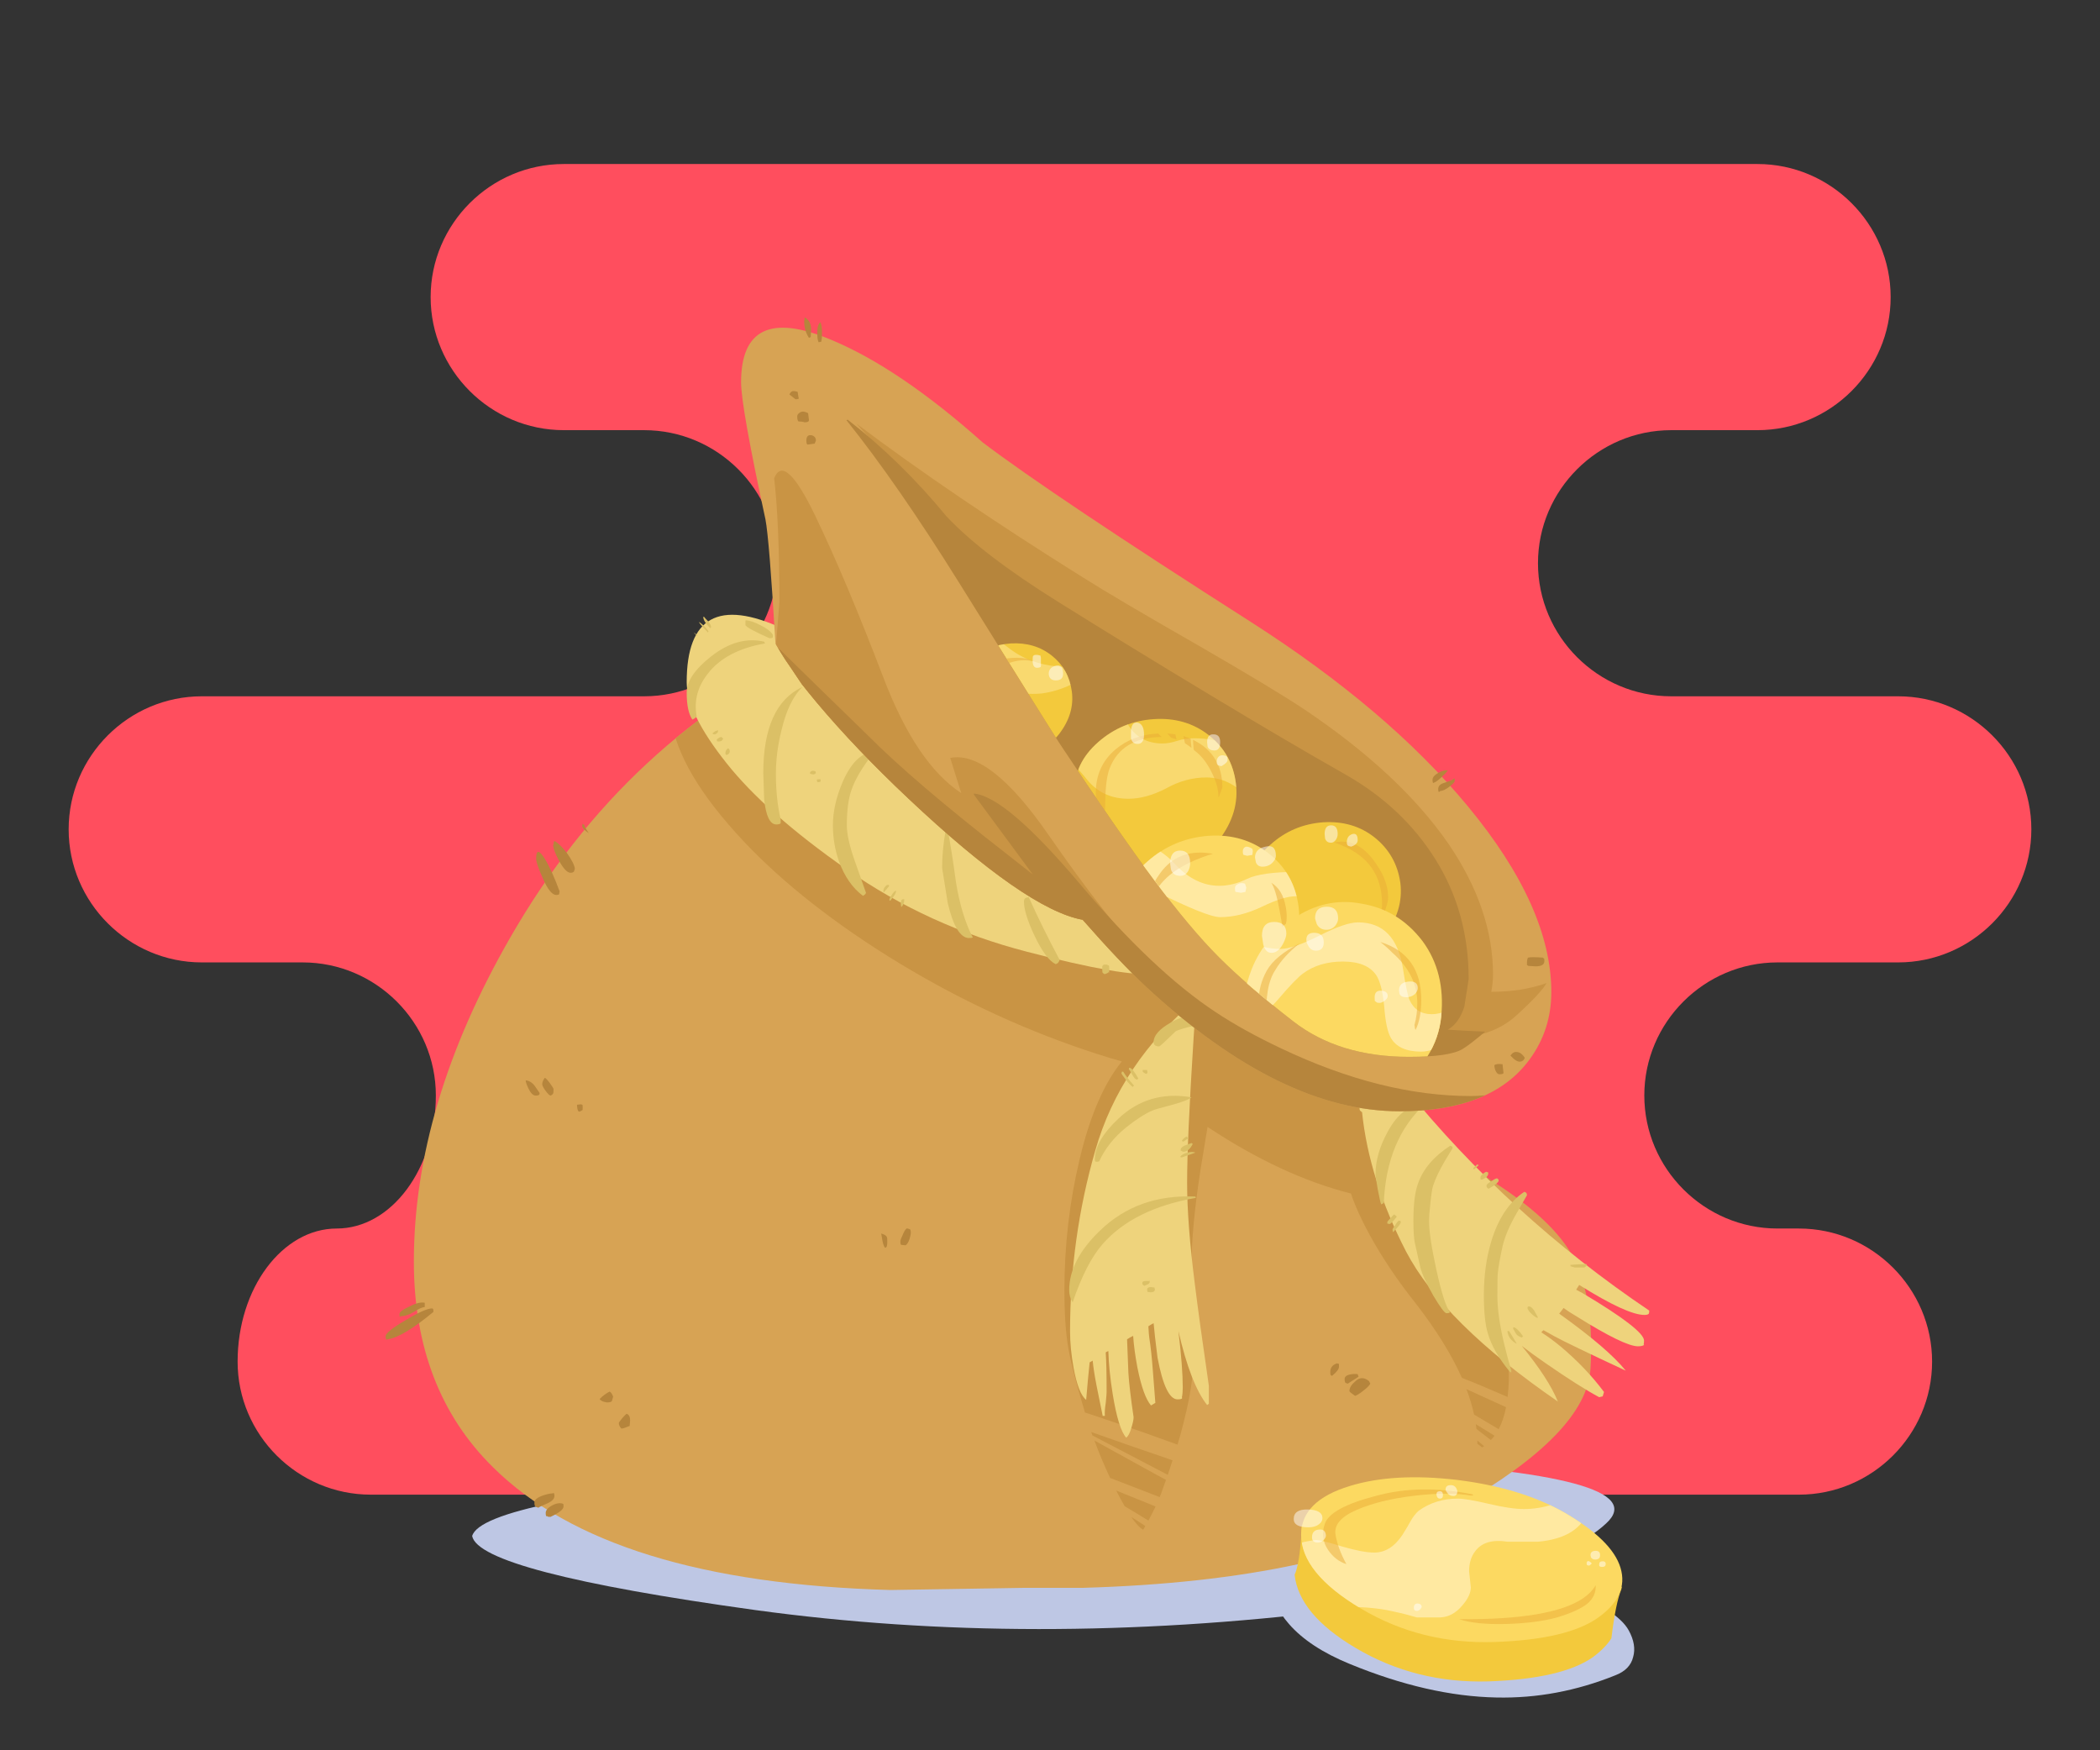 <?xml version="1.0" encoding="utf-8"?>
<!-- Generator: Adobe Illustrator 16.0.0, SVG Export Plug-In . SVG Version: 6.00 Build 0)  -->
<!DOCTYPE svg PUBLIC "-//W3C//DTD SVG 1.1//EN" "http://www.w3.org/Graphics/SVG/1.1/DTD/svg11.dtd">
<svg version="1.1" id="Calque_1" xmlns="http://www.w3.org/2000/svg" xmlns:xlink="http://www.w3.org/1999/xlink" x="0px" y="0px"
	 width="360px" height="300px" viewBox="0 0 360 300" enable-background="new 0 0 360 300" xml:space="preserve">
<rect x="0" y="0" width="360" height="300" fill="#333333" stroke="none"/>
<g>
	<path fill-rule="evenodd" clip-rule="evenodd" fill="#FF4E5E" d="M308.384,256.186c12.561,0,22.832-10.262,22.832-22.803
		c0-12.545-10.271-22.813-22.832-22.813h-3.672c-12.555,0-22.83-10.264-22.83-22.805c0-12.539,10.275-22.807,22.83-22.807h20.686
		c12.561,0,22.833-10.262,22.833-22.808c0-12.541-10.272-22.804-22.833-22.804h-38.913c-12.56,0-22.831-10.268-22.831-22.813
		c0-12.541,10.271-22.803,22.831-22.803h14.796c12.556,0,22.832-10.263,22.832-22.808s-10.276-22.809-22.832-22.809H96.653
		c-12.554,0-22.831,10.264-22.831,22.809s10.276,22.808,22.831,22.808h13.768c12.56,0,22.833,10.262,22.833,22.803
		c0,12.545-10.272,22.813-22.833,22.813H34.602c-12.56,0-22.833,10.263-22.833,22.804c0,12.546,10.272,22.808,22.833,22.808h17.282
		c12.56,0,22.833,10.268,22.833,22.807c0,12.541-7.641,22.805-16.986,22.805c-9.347,0-16.998,10.268-16.998,22.813
		c0,12.541,10.276,22.803,22.833,22.803H308.384z"/>
	<g>
		<g>
			<path fill-rule="evenodd" clip-rule="evenodd" fill="#BEC7E4" d="M254.753,271.334c-5.021,1.742-13.527,3.307-25.512,4.699
				c-35.011,4.277-68.281,4.252-99.811-0.074c-31.529-4.375-47.691-8.604-48.488-12.682c1.144-4.078,18.973-7.682,53.487-10.816
				c34.463-3.133,68.081-3.854,100.854-2.164c32.724,1.691,46.077,5.299,40.06,10.816
				C271.961,264.299,265.097,267.705,254.753,271.334z"/>
		</g>
		<g>
			<path fill-rule="evenodd" clip-rule="evenodd" fill="#BEC7E4" d="M218.573,272.229c0.746-3.082,8.081-4.848,22.006-5.295
				c13.877-0.447,25.463,2.512,34.764,8.877c1.939,1.242,3.23,2.461,3.878,3.656c0.896,1.641,1.144,3.156,0.747,4.549
				c-0.349,1.441-1.369,2.488-3.059,3.133c-6.664,2.686-13.453,3.955-20.366,3.805c-7.808-0.15-16.187-2.064-25.139-5.744
				c-4.625-1.891-8.105-4.178-10.443-6.861C218.922,276.01,218.126,273.971,218.573,272.229z"/>
		</g>
		<g>
			<g>
				<path fill-rule="evenodd" clip-rule="evenodd" fill="#D7A354" d="M87.507,160.633c13.206-22.963,31.147-39.648,53.822-50.054
					c0.212-0.104,0.424-0.204,0.634-0.299l0.521,0.074c0.15,0.101,0.224,0.349,0.224,0.746c0,0.155-0.013,0.316-0.038,0.485
					c-0.022,0.096-0.047,0.195-0.075,0.298c0.144-0.011,0.293-0.023,0.447-0.037c6.545,5.013,14.153,10.806,22.828,17.382
					c46.365,35.137,69.875,52.954,70.531,53.448c0.097,0.063,0.195,0.123,0.298,0.188c-0.037-0.018-0.074-0.029-0.111-0.039
					c1.896,1.477,3.563,3.59,4.999,6.342c2.19,4.186,7.013,8.662,14.47,13.428c7.455,4.775,12.192,9.463,14.212,14.061
					c2.017,4.6,2.812,10.58,2.386,17.941c-0.43,7.352-8.063,15.246-22.9,23.684c-14.825,8.449-36.185,13.074-64.079,13.875h-7.534
					c-0.792,0.006-1.588,0.006-2.386,0l-23.125,0.373c-32.177-0.895-54.88-7.906-68.107-21.035
					c-9.051-8.902-13.576-20.664-13.576-35.285C70.948,198.354,76.466,179.83,87.507,160.633z"/>
			</g>
			<g>
				<defs>
					<path id="SVGID_1_" d="M87.507,160.633c13.206-22.963,31.147-39.648,53.822-50.054c0.212-0.104,0.424-0.204,0.634-0.299
						l0.521,0.074c0.15,0.101,0.224,0.349,0.224,0.746c0,0.155-0.013,0.316-0.038,0.485c-0.022,0.096-0.047,0.195-0.075,0.298
						c0.144-0.011,0.293-0.023,0.447-0.037c6.545,5.013,14.153,10.806,22.828,17.382c46.365,35.137,69.875,52.954,70.531,53.448
						c0.097,0.063,0.195,0.123,0.298,0.188c-0.037-0.018-0.074-0.029-0.111-0.039c1.896,1.477,3.563,3.59,4.999,6.342
						c2.19,4.186,7.013,8.662,14.47,13.428c7.455,4.775,12.192,9.463,14.212,14.061c2.017,4.6,2.812,10.58,2.386,17.941
						c-0.43,7.352-8.063,15.246-22.9,23.684c-14.825,8.449-36.185,13.074-64.079,13.875h-7.534c-0.792,0.006-1.588,0.006-2.386,0
						l-23.125,0.373c-32.177-0.895-54.88-7.906-68.107-21.035c-9.051-8.902-13.576-20.664-13.576-35.285
						C70.948,198.354,76.466,179.83,87.507,160.633z"/>
				</defs>
				<clipPath id="SVGID_2_">
					<use xlink:href="#SVGID_1_"  overflow="visible"/>
				</clipPath>
				<g clip-path="url(#SVGID_2_)">
					<path fill-rule="evenodd" clip-rule="evenodd" fill="#C99444" d="M264.228,189.127c0,2.736-1.145,5.771-3.432,9.104
						c-3.287,4.75-7.974,7.387-14.063,7.906c2.979,6.289,5.305,10.854,6.977,13.688c1.68,2.84,3.01,5.91,3.99,9.213
						c0.949,3.193,1.197,6.662,0.746,10.408c-2.951-1.297-5.562-2.393-7.832-3.283c-1.777-3.99-4.426-8.254-7.945-12.795
						c-3.084-3.877-5.694-7.756-7.833-11.637c-1.449-2.643-2.531-5.031-3.244-7.16c-7.914-1.994-16.108-5.799-24.581-11.414
						c-0.238,1.531-0.635,3.941-1.193,7.238c-1.044,6.713-1.566,12.281-1.566,16.707c-0.05,0.973-0.074,1.918-0.074,2.836
						c0,1.193,0.049,2.063,0.148,2.611v8.391c-0.041,0.088-0.091,0.174-0.148,0.262l0.148,0.783v0.633
						c0.032,0.119,0.057,0.254,0.074,0.412v0.037l-0.111,0.074c0.074,1.143,0.111,2.088,0.111,2.836c0,0.039,0,0.076,0,0.111
						c-0.287,2.41-0.785,4.984-1.492,7.721c-0.282,1.164-0.629,2.432-1.043,3.805c-2.012-0.729-3.951-1.426-5.819-2.09
						c-3.825-1.338-7.181-2.482-10.07-3.432c-0.021-0.096-0.045-0.195-0.074-0.297c-1.442-4.826-2.363-8.406-2.761-10.742
						c-0.447-2.537-0.67-5.844-0.67-9.922c0-7.66,0.87-15.143,2.611-22.453c1.76-7.412,4.173-12.994,7.235-16.748
						c-2.785-0.789-5.62-1.697-8.504-2.723c-11.637-4.127-22.826-9.646-33.568-16.561c-10.542-6.813-18.998-13.924-25.363-21.334
						c-6.714-7.758-10.07-14.694-10.07-20.813c0-1.889,0.15-3.555,0.447-4.997c0.373-1.824,0.957-2.795,1.754-2.91
						c0.109-0.353,0.321-0.7,0.634-1.045c0.647-0.746,1.566-1.069,2.76-0.969h9.026c8.951,2.137,20.862,6.24,35.731,12.308
						c15.218,6.218,29.938,13.056,44.162,20.514c29.108,15.205,46.315,27.451,51.62,36.74c-0.131-0.813-0.305-1.57-0.521-2.277
						l0.148-0.148c0.895,0.996,1.742,2.76,2.537,5.297C263.854,185.447,264.228,187.488,264.228,189.127z M198.097,258.207
						c-0.358,0.766-0.769,1.574-1.231,2.424c-1.379-0.857-2.734-1.676-4.064-2.463c-0.454-0.781-0.938-1.676-1.456-2.686
						C193.299,256.277,195.549,257.184,198.097,258.207z M193.92,259.996c0.813,0.523,1.622,1.045,2.424,1.566
						c-0.125,0.209-0.249,0.422-0.373,0.635C195.395,261.885,194.711,261.152,193.92,259.996z M201.007,250.297
						c-0.249,0.809-0.523,1.641-0.82,2.5c-0.626-0.328-1.262-0.664-1.903-1.008c-3.999-2.08-7.667-3.994-11.003-5.744
						c-0.07-0.193-0.144-0.393-0.224-0.596C190.47,246.664,195.119,248.279,201.007,250.297z M199.029,256.043
						c-0.067,0.176-0.141,0.361-0.225,0.559c-3.068-1.189-5.903-2.283-8.502-3.283c-1.028-2.203-1.922-4.342-2.688-6.414
						c3.048,1.691,6.405,3.545,10.071,5.557c0.745,0.41,1.478,0.809,2.202,1.193C199.612,254.438,199.327,255.234,199.029,256.043z
						 M254.044,248.059c-0.262-0.203-0.522-0.402-0.783-0.594c0.002-0.184,0.002-0.369,0-0.561c0.383,0.324,0.77,0.648,1.156,0.969
						c-0.104,0.061-0.203,0.123-0.299,0.186H254.044z M255.574,246.83c-0.831-0.646-1.651-1.279-2.462-1.902
						c-0.033-0.275-0.07-0.549-0.112-0.82c1.052,0.648,2.122,1.309,3.208,1.977C256.005,246.352,255.793,246.6,255.574,246.83z
						 M256.916,244.965c-1.366-0.816-2.771-1.648-4.215-2.5c-0.309-1.41-0.744-2.865-1.306-4.363
						c2.137,0.982,4.398,2.014,6.789,3.096C257.903,242.637,257.479,243.893,256.916,244.965z"/>
				</g>
			</g>
			<g>
				<path fill-rule="evenodd" clip-rule="evenodd" fill="#EED37C" d="M198.135,163.691v0.074l0.746,0.148
					c0.274,0.242,0.547,0.479,0.821,0.709c0.563,0.518,1.147,1.053,1.752,1.604c-0.819,0.166-2.1,0.377-3.842,0.635
					c-3.06,0.445-10.246-0.799-21.559-3.73c-11.316-2.932-21.611-7.633-30.882-14.098c-9.257-6.472-16.146-12.563-20.664-18.277
					c-4.523-5.696-6.785-10.31-6.789-13.837c0-11.186,5.496-14.244,16.486-9.176c0.749,0.756,1.556,1.553,2.424,2.388
					c-0.074,0-0.162,0-0.261,0c-0.134-0.023-0.271-0.047-0.411-0.076c1.085,0.837,2.155,1.656,3.208,2.462
					c1.953,1.842,4.128,3.856,6.527,6.043c10.046,9.102,18.45,16.411,25.214,21.932c3.893,3.168,12.422,10.305,25.585,21.409
					C197.062,162.51,197.609,163.105,198.135,163.691z"/>
				<g>
					<path fill-rule="evenodd" clip-rule="evenodd" fill="#DBC066" d="M166.654,160.484c0.249,0.197,0.074,0.297-0.522,0.297
						c-1.492,0-2.709-1.988-3.655-5.967c-0.646-3.979-0.97-5.992-0.97-6.043c0-2.039,0.2-4.178,0.597-6.415h0.373
						c0.398,1.94,0.87,4.922,1.418,8.952C164.491,154.939,165.412,157.996,166.654,160.484z M176.352,153.77
						c1.542,3.432,3.308,7.012,5.296,10.742c-0.099,0.398-0.322,0.646-0.67,0.746c-1.144-0.547-2.364-2.189-3.656-4.924
						c-1.193-2.537-1.79-4.477-1.79-5.816c0-0.35,0.148-0.574,0.447-0.672C176.078,153.846,176.203,153.82,176.352,153.77z
						 M189.779,165.332c0.099,0.1,0.2,0.15,0.299,0.15c0.049,0.049,0.074,0.246,0.074,0.596c0,0.648-0.025,0.822-0.074,0.521
						c-0.099,0.148-0.348,0.275-0.746,0.373c-0.149-0.098-0.25-0.174-0.299-0.225c-0.05-0.049-0.075-0.273-0.075-0.67v-0.521
						c0.1,0,0.174-0.074,0.225-0.225H189.779z M133.982,125.125c-0.647,2.536-0.97,5.048-0.97,7.533c0,2.836,0.274,5.446,0.82,7.833
						c0,0.198,0,0.397,0,0.598c-0.099,0.148-0.348,0.223-0.746,0.223c-1.094,0-1.791-1.44-2.088-4.325
						c-0.101-2.936-0.15-4.428-0.15-4.477c0-7.758,2.238-12.681,6.713-14.771C135.97,119.282,134.777,121.744,133.982,125.125z
						 M132.49,109.236c0,0.1-0.199,0.149-0.597,0.149c-2.586-1.146-3.955-1.892-4.103-2.238v-0.821c0.647,0,1.492,0.273,2.537,0.821
						c1.044,0.498,1.766,1.044,2.163,1.641C132.49,108.936,132.49,109.087,132.49,109.236z M121.375,115.427
						c-1.791,2.238-2.438,4.699-1.94,7.386c-0.15,0.198-0.397,0.373-0.746,0.521c-0.647-0.944-0.971-2.485-0.971-4.624
						c0-1.94,1.393-4.004,4.178-6.193c3.033-2.386,6.066-3.231,9.102-2.535l0.148,0.298
						C126.67,111.075,123.413,112.792,121.375,115.427z M145.171,141.462c0,1.491,0.447,3.504,1.342,6.042
						c0.498,1.391,1.144,3.232,1.939,5.52c-0.049,0.199-0.223,0.373-0.521,0.521c-1.791-1.342-3.157-3.307-4.103-5.893
						c-0.697-1.988-1.045-4.051-1.045-6.19c0-2.389,0.573-4.898,1.716-7.535c1.442-3.282,3.258-4.998,5.445-5.146
						c-2.039,2.584-3.357,4.773-3.953,6.563C145.444,136.836,145.171,138.875,145.171,141.462z"/>
				</g>
			</g>
			<g>
				<path fill-rule="evenodd" clip-rule="evenodd" fill="#EED37C" d="M204.624,177.791c-0.746,11.736-1.119,20.041-1.119,24.914
					c0,4.676,0.447,10.518,1.343,17.531c0.497,4.027,1.292,9.797,2.386,17.305v3.059l-0.298,0.225
					c-1.89-2.387-3.53-6.613-4.923-12.682c0.497,4.127,0.746,7.361,0.746,9.697c0,0.648-0.049,1.193-0.148,1.641
					c0.148,0.25-0.101,0.373-0.746,0.373c-1.393,0-2.536-2.387-3.433-7.16c-0.349-2.736-0.571-4.699-0.67-5.895
					c-0.298,0.15-0.597,0.324-0.896,0.523c0.05,0.996,0.099,1.641,0.15,1.939c0.248,1.59,0.447,3.406,0.596,5.447
					c0.099,1.191,0.249,3.105,0.447,5.742l-0.746,0.447c-0.895-1.045-1.665-3.184-2.312-6.414c-0.398-2.09-0.647-3.93-0.746-5.521
					c-0.397,0.199-0.746,0.398-1.044,0.598l0.225,5.742c0.099,1.693,0.397,4.229,0.894,7.611c0,0.396-0.124,0.992-0.373,1.789
					c-0.248,0.896-0.546,1.469-0.895,1.715c-0.895-0.992-1.666-3.48-2.313-7.459c-0.447-2.785-0.696-5.246-0.746-7.385
					c-0.15,0.051-0.299,0.123-0.447,0.225c0,0.049,0,0.1,0,0.148c0.099,1.344,0.148,3.557,0.148,6.639
					c0,0.248-0.049,0.871-0.148,1.865c-0.151,0.943-0.2,1.689-0.151,2.238h-0.373c-0.05-0.248-0.398-1.965-1.045-5.148
					c-0.348-1.789-0.571-3.232-0.67-4.326c-0.2,0.1-0.373,0.199-0.523,0.299c-0.198,1.891-0.398,4.027-0.596,6.416
					c-0.896-0.695-1.617-2.537-2.164-5.52c-0.397-2.238-0.597-4.303-0.597-6.193c0-10.691,1.442-21.035,4.327-31.031
					c2.834-9.945,8.628-18.6,17.38-25.961C204.948,172.967,204.773,175.154,204.624,177.791z"/>
				<g>
					<path fill-rule="evenodd" clip-rule="evenodd" fill="#DBC066" d="M201.566,176.746c-1.791,1.74-2.736,2.609-2.836,2.609
						c-0.647,0-0.969-0.248-0.969-0.746c0-1.094,0.944-2.186,2.834-3.281c2.04-1.244,3.855-1.367,5.446-0.373
						c-0.15,0.398-0.647,0.697-1.492,0.896C203.207,176.15,202.213,176.447,201.566,176.746z M197.612,190.322
						c-1.292,0.547-2.809,1.516-4.55,2.908c-2.089,1.691-3.631,3.631-4.625,5.82l-0.298,0.074c-0.15,0-0.25,0-0.299,0
						c-0.099-0.051-0.148-0.199-0.148-0.447c0-2.09,1.342-4.402,4.027-6.939c3.482-3.281,7.659-4.498,12.533-3.654
						c-0.299,0.299-1.292,0.697-2.984,1.195C199.178,189.824,197.96,190.174,197.612,190.322z M183.29,221.131
						c0-3.432,1.766-6.838,5.296-10.219c4.327-4.178,9.771-6.119,16.337-5.82l0.074,0.225c-7.111,1.242-12.432,3.879-15.964,7.906
						c-1.89,2.141-3.604,5.471-5.147,9.996C183.488,222.621,183.29,221.928,183.29,221.131z"/>
				</g>
			</g>
			<g>
				<path fill-rule="evenodd" clip-rule="evenodd" fill="#EED37C" d="M233.27,188.383c-0.049-0.994-0.074-1.988-0.074-2.984
					c0-0.943,0.297-1.615,0.895-2.014c0.447,0.846,0.92,1.914,1.418,3.209c0.646-0.15,1.442-0.199,2.386-0.15
					c0.945,0.051,1.767,0.225,2.463,0.523c0.1-0.25,0.248-0.449,0.447-0.598c11.984,14.77,25.96,27.525,41.923,38.268
					c0,0.248-0.024,0.424-0.074,0.521c-0.099,0.148-0.349,0.225-0.746,0.225c-1.989,0-5.719-1.715-11.189-5.146
					c-0.148,0.248-0.323,0.521-0.521,0.82c0.349,0.197,0.722,0.396,1.118,0.598c7.013,4.176,10.519,6.887,10.519,8.129
					c0,0.35-0.024,0.547-0.074,0.598l0.074,0.148c-0.2,0.15-0.546,0.225-1.044,0.225c-1.542,0-5.023-1.691-10.444-5.074
					c-0.845-0.496-1.616-0.992-2.313-1.49c-0.249,0.35-0.497,0.672-0.746,0.969c5.57,3.979,9.374,7.236,11.414,9.773
					c-6.614-3.084-10.692-5.049-12.233-5.895c-0.647-0.348-1.27-0.697-1.865-1.043c-0.15,0.1-0.274,0.223-0.373,0.373
					c1.094,0.695,2.213,1.516,3.356,2.461c2.886,2.438,5.346,5.021,7.386,7.758l-0.225,0.746l-0.598,0.148
					c-2.237-1.193-5.296-3.131-9.174-5.816c-1.592-1.096-2.959-2.09-4.104-2.984c3.084,3.779,5.148,6.963,6.191,9.547
					c-13.08-9.002-21.758-17.58-26.033-25.734c-4.229-8.207-6.739-16.164-7.536-23.873c-0.049-0.049-0.099-0.072-0.148-0.072
					c0-0.051-0.049-0.1-0.148-0.15c-0.101-0.051-0.15-0.273-0.15-0.672C233.045,189.178,233.119,188.732,233.27,188.383z"/>
				<g>
					<path fill-rule="evenodd" clip-rule="evenodd" fill="#DBC066" d="M244.31,189.203c-4.425,4.027-6.789,9.699-7.088,17.008
						l-0.447,0.225c-0.099-0.199-0.298-1.068-0.595-2.611c-0.25-1.443-0.373-2.313-0.373-2.611c0-2.287,0.694-4.699,2.087-7.236
						C239.585,190.844,241.724,189.254,244.31,189.203z M248.935,196.514c0.05,0,0.075,0.102,0.075,0.299
						c-0.349,0.598-0.771,1.293-1.269,2.09c-0.945,1.59-1.642,3.057-2.089,4.398c-0.148,0.5-0.299,1.492-0.447,2.984
						c-0.149,1.293-0.224,2.314-0.224,3.061c0,1.689,0.422,4.475,1.268,8.354c0.895,4.027,1.666,6.416,2.313,7.162
						c0,0.148-0.199,0.225-0.598,0.225c-0.299,0-1.044-0.996-2.237-2.986c-1.192-2.088-1.938-3.703-2.237-4.848
						c-0.497-2.238-0.82-3.68-0.969-4.326c-0.15-0.846-0.225-2.066-0.225-3.656c0-2.885,0.273-5.047,0.82-6.49
						c0.896-2.484,2.736-4.623,5.52-6.414C248.686,196.414,248.785,196.463,248.935,196.514z M261.616,204.42
						c0.1,0.1,0.148,0.25,0.148,0.449l-1.715,2.984c-1.244,2.139-2.064,4.053-2.462,5.742c-0.447,2.041-0.722,3.582-0.82,4.625
						c-0.05,0.449-0.074,1.74-0.074,3.879c0,2.289,0.397,5.072,1.192,8.355c0.398,1.641,0.797,3.133,1.193,4.477v0.299
						c-0.099-0.051-0.173-0.076-0.225-0.076c-1.938-2.338-3.206-4.549-3.803-6.639c-0.447-1.492-0.672-3.654-0.672-6.488
						c0-3.383,0.424-6.467,1.269-9.252c1.193-3.93,3.083-6.764,5.669-8.504C261.417,204.322,261.518,204.371,261.616,204.42z"/>
				</g>
			</g>
			<g>
				<path fill-rule="evenodd" clip-rule="evenodd" fill="#D7A354" d="M127.043,65.522c0-9.149,5.123-11.587,15.367-7.311
					c7.808,3.232,16.485,9.102,26.034,17.605c8.006,6.067,23.35,16.335,46.025,30.808c15.616,9.996,28,20.515,37.15,31.555
					c9.549,11.538,14.322,22.155,14.322,31.852c0,4.328-1.243,8.182-3.73,11.563c-4.326,5.918-11.76,8.877-22.303,8.877
					c-13.577,0-28.025-7.086-43.342-21.26c-3.084-2.891-6.738-6.744-10.965-11.563c-6.457-1.168-16.429-8.104-29.913-20.812
					c-6.018-5.67-11.239-11.139-15.665-16.412c-0.958-1.149-1.815-2.207-2.575-3.17c-1.677-2.509-2.609-3.889-2.797-4.14
					c-0.459-0.704-1.03-1.638-1.715-2.797c-0.705-11.913-1.276-19.014-1.716-21.298C128.437,76.141,127.043,68.307,127.043,65.522z"
					/>
				<g>
					<defs>
						<path id="SVGID_3_" d="M127.043,65.522c0-9.149,5.123-11.587,15.367-7.311c7.808,3.232,16.485,9.102,26.034,17.605
							c8.006,6.067,23.35,16.335,46.025,30.808c15.616,9.996,28,20.515,37.15,31.555c9.549,11.538,14.322,22.155,14.322,31.852
							c0,4.328-1.243,8.182-3.73,11.563c-4.326,5.918-11.76,8.877-22.303,8.877c-13.577,0-28.025-7.086-43.342-21.26
							c-3.084-2.891-6.738-6.744-10.965-11.563c-6.457-1.168-16.429-8.104-29.913-20.812c-6.018-5.67-11.239-11.139-15.665-16.412
							c-0.958-1.149-1.815-2.207-2.575-3.17c-1.677-2.509-2.609-3.889-2.797-4.14c-0.459-0.704-1.03-1.638-1.715-2.797
							c-0.705-11.913-1.276-19.014-1.716-21.298C128.437,76.141,127.043,68.307,127.043,65.522z"/>
					</defs>
					<clipPath id="SVGID_4_">
						<use xlink:href="#SVGID_3_"  overflow="visible"/>
					</clipPath>
					<g clip-path="url(#SVGID_4_)">
						<path fill-rule="evenodd" clip-rule="evenodd" fill="#C99444" d="M139.763,88.422c3.503,7.276,7.393,16.514,11.674,27.714
							c3.754,9.839,8.206,16.441,13.353,19.806c-0.764-2.443-1.399-4.457-1.901-6.043h0.074c4.5-0.862,10.095,3.54,16.784,13.205
							c6.692,9.662,12.672,17.281,17.94,22.863c5.267,5.584,7.442,7.986,6.527,7.199c-0.916-0.795-1.376-0.248-1.38,1.641
							c0,0.641-0.074,0.891-0.223,0.746c0.246,0.248,0.046,0.373-0.597,0.373c-5.521,0-12.583-6.094-21.186-18.277
							c-0.526-0.74-1.049-1.486-1.566-2.236c-0.046,0-0.096,0-0.148,0c-2.213,0-6.862-2.326-13.951-6.977
							c0.05,0.521,0.075,1.004,0.075,1.455c0,0.396-0.05,0.572-0.149,0.523c-0.2-0.051-0.323-0.051-0.373,0
							c-1.11-1.275-2.242-2.781-3.395-4.514c-4.76-3.235-7.78-5.536-9.062-6.901c-0.031-0.032-0.056-0.068-0.076-0.111
							c-0.688-0.529-1.409-1.139-2.162-1.828c-3.532-3.581-5.745-5.818-6.64-6.713c-1.691-1.643-3.233-3.581-4.626-5.819
							c-0.295-0.49-0.556-0.962-0.782-1.418c-0.128,0.734-0.265,1.419-0.411,2.052c-2.261-3.618-3.953-6.341-5.072-8.168
							c0.746-8.989,1.119-13.59,1.119-13.801c0-8.98-0.299-16.056-0.896-21.222C133.912,79.002,136.262,81.152,139.763,88.422z"/>
					</g>
					<g clip-path="url(#SVGID_4_)">
						<path fill-rule="evenodd" clip-rule="evenodd" fill="#B6853C" d="M281.533,184.951c-1.989,1.791-6.116,3.754-12.382,5.893
							c-6.764,2.238-12.458,3.357-17.084,3.357c-11.387,0-23.349-3.182-35.881-9.549c-10.145-5.172-17.231-10.268-21.26-15.293
							c-3.35-3.607-6.458-6.977-9.325-10.105c-11.117-2.416-20.565-7.701-28.347-15.854c-7.795-8.16-12.979-13.73-15.553-16.709
							c-2.564-2.98-6.207-7.231-10.929-12.756c-7.052-8.241-10.856-13.813-11.414-16.709c6.928,6.879,16.7,16.452,29.316,28.719
							c5.272,5.321,13.279,12.16,24.02,20.514c1.589,1.242,3.045,2.387,4.365,3.432c-3.99-5.406-7.359-9.967-10.108-13.688v-0.187
							c3.678,0.337,9.732,5.495,18.164,15.478c8.424,9.98,16.194,17.314,23.312,22.006c3.127,2.078,6.882,4.156,11.264,6.229
							c11.438,5.422,22.256,8.133,32.449,8.133c2.984,0,7.262-0.672,12.832-2.014c5.619-1.393,10.193-2.09,13.726-2.09
							c0.597,0,1.068,0.125,1.417,0.373C281.012,184.629,281.483,184.902,281.533,184.951z"/>
					</g>
				</g>
			</g>
			<g>
				<g>
					<path fill-rule="evenodd" clip-rule="evenodd" fill="#C99444" d="M248.337,144.67c5.074,7.459,7.61,14.918,7.61,22.379
						c0,0.896-0.101,1.879-0.299,2.947c3.458,0.008,6.616-0.488,9.474-1.492c-0.641,1.141-2.367,2.992-5.184,5.557
						c-2.811,2.555-6.641,3.873-11.488,3.955c-4.855,0.086-8.834-3.012-11.936-9.289c-3.104-6.287-7.122-11.695-12.048-16.225
						c-3.631-3.383-9.051-8.057-16.261-14.024c-7.41-6.167-12.881-10.843-16.411-14.024c-6.316-5.819-14.647-15.243-24.99-28.272
						c-6.039-7.638-12.702-15.495-19.993-23.573c10.999,8.267,23.93,17.045,38.791,26.334c3.681,2.337,10.344,6.265,19.993,11.785
						c8.604,4.974,14.621,8.604,18.052,10.892C234.587,128.978,242.817,136.664,248.337,144.67z"/>
				</g>
				<path fill-rule="evenodd" clip-rule="evenodd" fill="#B6853C" d="M162.253,88.499c4.083,4.353,10.423,9.214,19.022,14.583
					c8.593,5.369,17.297,10.704,26.109,16.002c8.804,5.312,16.524,9.849,23.163,13.613c6.638,3.753,11.835,8.651,15.591,14.696
					c3.756,6.043,5.633,12.844,5.631,20.402c0,0.1-0.247,1.689-0.746,4.773c-0.623,1.906-1.568,3.211-2.834,3.916
					c2.014,0.141,4.152,0.254,6.416,0.336c-1.691,1.441-2.984,2.438-3.879,2.984c-1.492,0.895-4.552,1.342-9.176,1.342
					c-8.003,0.004-14.616-2.023-19.842-6.078c-5.235-4.063-9.486-7.73-12.756-11.004c-3.271-3.273-6.976-7.689-11.115-13.242
					c-4.132-5.545-9.528-13.342-16.188-23.385c-0.596-0.895-6.366-10.119-17.306-27.675c-7.013-11.241-13.427-20.489-19.247-27.751
					l0.225-0.074C151.414,76.67,157.059,82.19,162.253,88.499z"/>
			</g>
			<g>
				<g>
					<path fill-rule="evenodd" clip-rule="evenodd" fill="#F3C93C" d="M223.125,262.605v-1.043c2.187,0.697,4.624,0.646,7.31-0.15
						c5.023-1.541,11.141-1.889,18.351-1.045c7.311,0.896,13.427,2.736,18.352,5.521c5.171,2.934,8.802,4.973,10.891,6.117
						l-0.074,0.373c-0.647,1.543-1.22,4.352-1.716,8.428c-0.697,1.096-1.741,2.164-3.133,3.209c-3.531,2.488-9.5,3.879-17.903,4.178
						c-8.355,0.248-15.964-1.668-22.828-5.744c-6.464-3.828-9.944-8.006-10.443-12.533
						C222.478,268.773,222.876,266.336,223.125,262.605z"/>
				</g>
				<g>
					<path fill-rule="evenodd" clip-rule="evenodd" fill="#FCD961" d="M256.171,281.441c-8.356,0.271-15.965-1.631-22.827-5.705
						c-6.861-4.078-10.291-8.305-10.295-12.682c0-3.881,2.785-6.664,8.355-8.355c5.022-1.541,11.141-1.891,18.351-1.045
						c7.26,0.896,13.354,2.736,18.276,5.52c5.56,3.188,8.817,6.371,9.772,9.551c0.959,3.188-0.32,6.035-3.842,8.541
						C270.445,279.77,264.515,281.162,256.171,281.441z"/>
				</g>
				<g>
					<defs>
						<path id="SVGID_5_" d="M256.171,281.441c-8.356,0.271-15.965-1.631-22.827-5.705c-6.861-4.078-10.291-8.305-10.295-12.682
							c0-3.881,2.785-6.664,8.355-8.355c5.022-1.541,11.141-1.891,18.351-1.045c7.26,0.896,13.354,2.736,18.276,5.52
							c5.56,3.188,8.817,6.371,9.772,9.551c0.959,3.188-0.32,6.035-3.842,8.541C270.445,279.77,264.515,281.162,256.171,281.441z"/>
					</defs>
					<clipPath id="SVGID_6_">
						<use xlink:href="#SVGID_5_"  overflow="visible"/>
					</clipPath>
					<g clip-path="url(#SVGID_6_)">
						<path fill-rule="evenodd" clip-rule="evenodd" fill="#FFE9A1" d="M221.708,264.844c1.243-0.447,2.537-0.746,3.878-0.895
							c0.547,0,2.039,0.373,4.476,1.119c2.388,0.695,4.228,1.045,5.521,1.045c1.89,0,3.505-1.02,4.849-3.059
							c0.598-0.945,1.07-1.742,1.418-2.389c0.397-0.693,0.845-1.268,1.342-1.715c1.94-1.393,4.178-2.088,6.714-2.088
							c0.995,0,2.761,0.297,5.297,0.895c2.535,0.598,4.551,0.895,6.042,0.895c3.382,0,6.689-1.094,9.921-3.281
							c0.2-0.148,0.397-0.273,0.597-0.373c0.35,0.396,0.521,0.697,0.521,0.895c0,0.1,0,0.225,0,0.373
							c0.15-0.1,0.299-0.197,0.449-0.297c-0.1,1.641-0.348,2.857-0.746,3.654c-1.244,2.686-4.004,4.227-8.281,4.625h-5.297
							c-2.586-0.398-4.426,0.148-5.52,1.641c-0.695,0.896-1.043,2.037-1.043,3.43l0.297,2.762c0,0.945-0.496,1.99-1.492,3.133
							c-1.094,1.293-2.361,1.967-3.804,2.016h-3.952c-1.344-0.398-2.611-0.723-3.807-0.971c-2.287-0.547-4.823-0.82-7.608-0.82
							c-3.133,0-5.594,1.068-7.385,3.207l-1.193-2.611c-2.238-4.076-3.854-7.186-4.849-9.324
							C219.196,265.912,220.414,265.293,221.708,264.844z"/>
					</g>
				</g>
				<g opacity="0.5">
					<path fill-rule="evenodd" clip-rule="evenodd" fill="#E9AB35" d="M252.142,256.342c-2.59-0.443-5.835-0.432-9.734,0.035
						c-3.9,0.461-7.181,1.27-9.847,2.424c-2.672,1.156-3.877,2.561-3.618,4.215c0.24,1.529,0.862,3.221,1.865,5.074
						c-1.256-0.398-2.301-1.207-3.133-2.424c-0.929-1.373-1.116-2.865-0.56-4.477c0.621-1.842,3.52-3.432,8.691-4.773
						c5.022-1.395,10.542-1.492,16.56-0.299l0.148,0.074C252.615,256.291,252.49,256.342,252.142,256.342z"/>
				</g>
				<g>
					<path fill-rule="evenodd" clip-rule="evenodd" fill="#FFFFFF" fill-opacity="0.502" d="M273.552,265.814
						c0.497,0,0.746,0.248,0.746,0.746s-0.273,0.746-0.82,0.746c-0.348,0-0.598-0.127-0.746-0.373l-0.076-0.373
						C272.655,266.063,272.954,265.814,273.552,265.814z M275.267,268.053c0,0.348-0.198,0.521-0.596,0.521
						c-0.299,0-0.473-0.074-0.523-0.223v-0.225c0-0.35,0.199-0.521,0.598-0.521C275.093,267.605,275.267,267.754,275.267,268.053z
						 M272.134,267.605c0.2-0.102,0.447,0.023,0.746,0.373c-0.248,0.248-0.397,0.373-0.447,0.373l-0.373-0.076l-0.074-0.297
						C271.985,267.828,272.035,267.705,272.134,267.605z M247.368,256.266c0,0.398-0.174,0.598-0.522,0.598
						c-0.247,0-0.423-0.125-0.521-0.373l-0.075-0.373c0-0.35,0.199-0.521,0.597-0.521
						C247.194,255.596,247.368,255.818,247.368,256.266z M249.158,256.416c-0.448,0-0.796-0.174-1.044-0.523
						c-0.199-0.248-0.299-0.447-0.299-0.596c0-0.496,0.299-0.746,0.895-0.746c0.598,0,0.971,0.348,1.119,1.045
						C249.829,256.141,249.606,256.416,249.158,256.416z M226.109,261.264c-0.449,0.35-1.045,0.521-1.791,0.521
						c-1.692,0-2.537-0.473-2.537-1.418c0-1.141,0.82-1.689,2.462-1.639c1.641,0.049,2.461,0.547,2.461,1.49
						C226.705,260.617,226.506,260.965,226.109,261.264z M226.332,262.158c0.597,0,0.92,0.35,0.97,1.045
						c0,0.248-0.149,0.521-0.447,0.82c-0.299,0.25-0.622,0.373-0.97,0.373c-0.647,0-0.971-0.299-0.971-0.895
						C224.914,262.605,225.387,262.158,226.332,262.158z M242.37,275.586c0-0.496,0.225-0.746,0.672-0.746
						c0.447,0.051,0.672,0.25,0.672,0.598c0,0.049-0.074,0.174-0.225,0.373c-0.199,0.199-0.398,0.299-0.596,0.299
						C242.545,276.109,242.37,275.936,242.37,275.586z"/>
				</g>
				<g opacity="0.5">
					<path fill-rule="evenodd" clip-rule="evenodd" fill="#E9AB35" d="M258.259,278.348c-3.481,0.1-6.191-0.176-8.131-0.822
						c10.494,0.1,17.58-1.092,21.261-3.58c0.945-0.646,1.665-1.393,2.163-2.238c0.05,1.293-0.447,2.363-1.492,3.207
						c-1.094,0.846-2.811,1.617-5.146,2.314C264.575,277.875,261.69,278.248,258.259,278.348z"/>
				</g>
			</g>
			<g>
				<defs>
					<path id="SVGID_7_" d="M162.253,88.499c4.083,4.353,10.423,9.214,19.022,14.583c8.593,5.369,17.297,10.704,26.109,16.002
						c8.804,5.312,16.524,9.849,23.163,13.613c6.638,3.753,11.835,8.651,15.591,14.696c3.756,6.043,5.633,12.844,5.631,20.402
						c0,0.1-0.247,1.689-0.746,4.773c-0.623,1.906-1.568,3.211-2.834,3.916c2.014,0.141,4.152,0.254,6.416,0.336
						c-1.691,1.441-2.984,2.438-3.879,2.984c-1.492,0.895-4.552,1.342-9.176,1.342c-8.003,0.004-14.616-2.023-19.842-6.078
						c-5.235-4.063-9.486-7.73-12.756-11.004c-3.271-3.273-6.976-7.689-11.115-13.242c-4.132-5.545-9.528-13.342-16.188-23.385
						c-0.596-0.895-6.366-10.119-17.306-27.675c-7.013-11.241-13.427-20.489-19.247-27.751l0.225-0.074
						C151.414,76.67,157.059,82.19,162.253,88.499z"/>
				</defs>
				<clipPath id="SVGID_8_">
					<use xlink:href="#SVGID_7_"  overflow="visible"/>
				</clipPath>
				<g clip-path="url(#SVGID_8_)">
					<g>
						<path fill-rule="evenodd" clip-rule="evenodd" fill="#F3C93C" d="M237.298,160.484c-2.237,2.885-5.595,4.525-10.07,4.924
							c-4.426,0.396-7.708-0.92-9.848-3.955c-2.238-2.984-3.357-5.969-3.357-8.951c-0.049-2.984,1.218-5.57,3.804-7.76
							c2.537-2.287,5.546-3.554,9.027-3.803c3.432-0.199,6.366,0.672,8.802,2.61c2.487,1.99,3.954,4.578,4.401,7.76
							C240.456,154.49,239.536,157.551,237.298,160.484z"/>
						<g opacity="0.5">
							<path fill-rule="evenodd" clip-rule="evenodd" fill="#E9AB35" d="M236.104,158.32c0.548-1.193,0.821-2.311,0.821-3.357
								c0-4.873-2.362-8.256-7.086-10.145c-0.382-0.16-0.755-0.297-1.12-0.41c2.492-0.553,4.68,0.381,6.564,2.797
								c1.79,2.287,2.685,4.477,2.685,6.564c0,0.748-0.271,1.74-0.82,2.984c-0.375,0.809-0.748,1.381-1.118,1.715
								C236.061,158.414,236.084,158.363,236.104,158.32z"/>
						</g>
					</g>
					<g>
						<path fill-rule="evenodd" clip-rule="evenodd" fill="#F3C93C" d="M208.951,143.998c-2.399,3.107-5.956,4.848-10.668,5.221
							c-4.723,0.381-8.242-1.012-10.556-4.176c-2.302-3.166-3.47-6.323-3.505-9.474c-0.044-3.16,1.3-5.946,4.028-8.356
							c2.726-2.4,5.91-3.717,9.548-3.953c3.648-0.241,6.794,0.679,9.437,2.761c2.643,2.081,4.185,4.816,4.625,8.205
							C212.313,137.622,211.342,140.879,208.951,143.998z"/>
						<g>
							<defs>
								<path id="SVGID_9_" d="M208.951,143.998c-2.399,3.107-5.956,4.848-10.668,5.221c-4.723,0.381-8.242-1.012-10.556-4.176
									c-2.302-3.166-3.47-6.323-3.505-9.474c-0.044-3.16,1.3-5.946,4.028-8.356c2.726-2.4,5.91-3.717,9.548-3.953
									c3.648-0.241,6.794,0.679,9.437,2.761c2.643,2.081,4.185,4.816,4.625,8.205
									C212.313,137.622,211.342,140.879,208.951,143.998z"/>
							</defs>
							<clipPath id="SVGID_10_">
								<use xlink:href="#SVGID_9_"  overflow="visible"/>
							</clipPath>
							<g opacity="0.5" clip-path="url(#SVGID_10_)">
								<path fill-rule="evenodd" clip-rule="evenodd" fill="#FFE9A1" d="M204.699,126.542c4.376,0,7.857,1.416,10.443,4.251
									c0.214,0.236,0.412,0.475,0.597,0.709c-0.306,1.792-0.504,3.197-0.597,4.215c-0.064,0.552-0.176,1.212-0.335,1.977
									c-0.252-0.312-0.513-0.623-0.784-0.932c-2.188-2.337-4.599-3.506-7.235-3.506c-2.337,0-4.625,0.621-6.863,1.865
									c-2.288,1.192-4.451,1.789-6.489,1.789c-2.935,0-5.296-1.093-7.087-3.282c-1.741-2.188-2.984-3.281-3.73-3.281
									c-0.158,0-0.319,0.013-0.485,0.036c0.76-0.999,1.543-2.029,2.35-3.095c3.431-4.129,6.117-6.963,8.058-8.505
									c0.035-0.027,0.071-0.053,0.11-0.073c-0.01,0.113-0.023,0.238-0.036,0.373c-0.05,0.496-0.125,1.192-0.225,2.087
									c0,1.045,0.398,2.164,1.193,3.357c1.293,1.938,3.208,2.909,5.745,2.909c0.696,0,1.517-0.148,2.46-0.446
									C202.685,126.691,203.654,126.542,204.699,126.542z"/>
							</g>
						</g>
						<g opacity="0.5">
							<path fill-rule="evenodd" clip-rule="evenodd" fill="#E9AB35" d="M204.624,128.482c-0.042-0.576-0.079-1.135-0.112-1.679
								c0.59,0.284,1.149,0.62,1.678,1.007c1.541,1.162,2.547,2.643,3.022,4.438c0.22,0.833,0.332,1.689,0.335,2.574v0.187
								c-0.048,0.146-0.147,0.406-0.298,0.782c-0.149,0.499-0.273,0.772-0.373,0.822c0-0.647-0.1-1.332-0.298-2.052
								c-0.204-0.732-0.514-1.504-0.932-2.313c-0.104-0.214-0.217-0.423-0.337-0.634c-0.69-1.226-1.523-2.208-2.499-2.946
								C204.745,128.609,204.682,128.545,204.624,128.482z M203.132,127.4c-0.084-0.416-0.172-0.825-0.261-1.23
								c0.426,0.125,0.835,0.276,1.231,0.448c0.047,0.509,0.096,1.032,0.149,1.565C203.883,127.892,203.51,127.629,203.132,127.4z
								 M198.544,125.721c0.197,0.197,0.397,0.396,0.598,0.597c-4.57,0.053-7.543,1.842-8.915,5.37
								c-0.463,1.208-0.712,3.061-0.746,5.56c-0.037,0.759-0.05,1.581-0.037,2.46c-0.423,0.065-0.821,0.128-1.194,0.187
								c-0.071-0.306-0.132-0.655-0.187-1.043c-0.15-1.841-0.224-2.785-0.224-2.835c0-3.133,1.119-5.645,3.357-7.534
								C193.193,126.779,195.642,125.858,198.544,125.721z M200.782,126.466c-0.229-0.253-0.453-0.501-0.671-0.745
								c0.469,0.032,0.929,0.081,1.381,0.15c0.067,0.278,0.128,0.565,0.187,0.858C201.38,126.622,201.081,126.534,200.782,126.466z"
								/>
						</g>
					</g>
					<g>
						<path fill-rule="evenodd" clip-rule="evenodd" fill="#FCD961" d="M222.602,155.336c0.498,3.68-0.571,7.236-3.207,10.668
							c-2.586,3.383-6.491,5.297-11.713,5.744c-5.172,0.447-9.001-1.068-11.488-4.551c-2.586-3.482-3.878-6.963-3.878-10.443
							c-0.049-3.482,1.417-6.516,4.401-9.102c2.984-2.635,6.489-4.104,10.518-4.4c3.979-0.248,7.41,0.771,10.295,3.059
							C220.414,148.598,222.105,151.607,222.602,155.336z"/>
						<g>
							<defs>
								<path id="SVGID_11_" d="M222.602,155.336c0.498,3.68-0.571,7.236-3.207,10.668c-2.586,3.383-6.491,5.297-11.713,5.744
									c-5.172,0.447-9.001-1.068-11.488-4.551c-2.586-3.482-3.878-6.963-3.878-10.443c-0.049-3.482,1.417-6.516,4.401-9.102
									c2.984-2.635,6.489-4.104,10.518-4.4c3.979-0.248,7.41,0.771,10.295,3.059C220.414,148.598,222.105,151.607,222.602,155.336
									z"/>
							</defs>
							<clipPath id="SVGID_12_">
								<use xlink:href="#SVGID_11_"  overflow="visible"/>
							</clipPath>
							<g clip-path="url(#SVGID_12_)">
								<path fill-rule="evenodd" clip-rule="evenodd" fill="#FFE9A1" d="M225.064,150.449c0.191,1.498,0.342,2.74,0.447,3.73
									c-1.059-0.373-2.201-0.559-3.431-0.559c-1.344,0-3.258,0.596-5.745,1.791c-2.486,1.191-4.874,1.789-7.161,1.789
									c-1.492,0-5.271-1.516-11.338-4.551c-3.078-1.555-5.814-2.115-8.206-1.678c0.922-1.902,2.178-4.152,3.767-6.752
									c3.092,0.143,5.74,1.412,7.945,3.805c2.337,2.537,4.898,3.805,7.684,3.805c1.542,0,3.133-0.396,4.775-1.193
									c1.641-0.795,4.55-1.193,8.727-1.193C223.033,149.443,223.879,149.779,225.064,150.449z"/>
							</g>
						</g>
						<g opacity="0.5">
							<path fill-rule="evenodd" clip-rule="evenodd" fill="#E9AB35" d="M220.402,155.373c0.351,1.891,0.19,3.221-0.485,3.992
								c-0.105-0.777-0.303-1.947-0.598-3.508c-0.416-2.268-0.874-3.785-1.38-4.549C219.22,152.066,220.041,153.422,220.402,155.373
								z M207.943,146.348c-0.537,0.133-1.121,0.318-1.752,0.559c-3.68,1.344-6.266,3.135-7.758,5.371
								c-0.944,1.443-1.542,3.232-1.789,5.371c-0.041,0.254-0.079,0.529-0.112,0.82c-0.074-0.568-0.112-1.113-0.112-1.641
								c0-2.535,0.82-4.924,2.462-7.16C201.014,146.727,204.036,145.621,207.943,146.348z"/>
						</g>
					</g>
					<g>
						<path fill-rule="evenodd" clip-rule="evenodd" fill="#FCD961" d="M243.862,161.305c2.635,3.58,3.705,7.883,3.207,12.904
							c-0.498,4.975-3.158,9.15-7.982,12.533c-4.772,3.432-9.423,4.027-13.948,1.791c-4.625-2.189-7.982-5.074-10.071-8.654
							c-2.139-3.58-2.512-7.559-1.119-11.936c1.292-4.426,3.854-7.908,7.685-10.443c3.73-2.537,7.658-3.406,11.785-2.609
							C237.646,155.586,241.128,157.723,243.862,161.305z"/>
						<g>
							<defs>
								<path id="SVGID_13_" d="M243.862,161.305c2.635,3.58,3.705,7.883,3.207,12.904c-0.498,4.975-3.158,9.15-7.982,12.533
									c-4.772,3.432-9.423,4.027-13.948,1.791c-4.625-2.189-7.982-5.074-10.071-8.654c-2.139-3.58-2.512-7.559-1.119-11.936
									c1.292-4.426,3.854-7.908,7.685-10.443c3.73-2.537,7.658-3.406,11.785-2.609
									C237.646,155.586,241.128,157.723,243.862,161.305z"/>
							</defs>
							<clipPath id="SVGID_14_">
								<use xlink:href="#SVGID_13_"  overflow="visible"/>
							</clipPath>
							<g clip-path="url(#SVGID_14_)">
								<path fill-rule="evenodd" clip-rule="evenodd" fill="#FFE9A1" d="M226.109,160.408c2.982-1.541,5.221-2.313,6.713-2.313
									c4.276,0,6.838,2.637,7.683,7.908c0.447,2.885,0.82,4.676,1.119,5.371c0.746,1.641,2.016,2.461,3.805,2.461
									c1.79,0,3.581-0.869,5.371-2.611v4.553c-0.121,0.139-0.244,0.289-0.373,0.447c-0.84,1.016-1.697,1.848-2.574,2.498
									c-1.521,1.02-2.926,1.529-4.213,1.529c-2.586,0-4.328-0.795-5.223-2.389c-0.548-0.943-0.921-2.709-1.119-5.295
									c-0.249-2.586-0.696-4.377-1.343-5.371c-1.045-1.59-2.959-2.387-5.743-2.387c-2.687,0-4.95,0.672-6.79,2.014
									c-0.845,0.598-2.262,2.064-4.251,4.4c-2.946,3.432-6.675,5.471-11.189,6.117c0.296-1.367,0.519-2.486,0.671-3.355
									c0.714-4.461,2.193-8.764,4.438-12.906c0.249,0.008,0.535,0.045,0.858,0.111c1.61,0.971,3.475,1.455,5.595,1.455
									C220.937,162.646,223.125,161.9,226.109,160.408z M213.949,172.121v0.148c-0.148,0.051-0.348,0.199-0.597,0.447
									C213.999,172.32,214.198,172.121,213.949,172.121z"/>
							</g>
						</g>
						<g opacity="0.5">
							<path fill-rule="evenodd" clip-rule="evenodd" fill="#E9AB35" d="M236.626,161.453c4.675,1.441,7.014,4.75,7.014,9.922
								c0,2.188-0.324,3.904-0.971,5.148c-0.1-0.135-0.162-0.422-0.188-0.859c0.324-1.189,0.486-2.422,0.486-3.693
								c0-3.295-1.432-6.189-4.29-8.689C238.065,162.658,237.382,162.049,236.626,161.453z M216.858,176.969
								c-0.746-1.441-1.119-3.133-1.119-5.072c0-1.988,0.472-3.828,1.417-5.52c0.944-1.691,2.834-3.258,5.669-4.699
								c-1.84,1.441-3.233,2.959-4.177,4.549c-0.449,0.648-0.822,1.518-1.119,2.611c-0.298,1.193-0.449,2.686-0.449,4.477
								c0,1.244,0.101,2.262,0.299,3.059c0.15,0.695,0.498,1.615,1.044,2.76c0.099,0.248,0.2,0.521,0.299,0.82
								C218.175,179.408,217.555,178.41,216.858,176.969z"/>
						</g>
					</g>
					<g>
						<path fill-rule="evenodd" clip-rule="evenodd" fill="#F3C93C" d="M165.76,126.618c-1.791-2.389-2.685-4.775-2.685-7.161
							c-0.051-2.389,0.944-4.453,2.983-6.193c2.039-1.79,4.452-2.785,7.235-2.983c2.735-0.148,5.073,0.548,7.013,2.089
							c1.939,1.542,3.083,3.58,3.431,6.117c0.348,2.536-0.373,4.974-2.164,7.311c-1.791,2.287-4.451,3.604-7.981,3.953
							C170.061,130.047,167.45,129.003,165.76,126.618z"/>
						<g>
							<defs>
								<path id="SVGID_15_" d="M165.76,126.618c-1.791-2.389-2.685-4.775-2.685-7.161c-0.051-2.389,0.944-4.453,2.983-6.193
									c2.039-1.79,4.452-2.785,7.235-2.983c2.735-0.148,5.073,0.548,7.013,2.089c1.939,1.542,3.083,3.58,3.431,6.117
									c0.348,2.536-0.373,4.974-2.164,7.311c-1.791,2.287-4.451,3.604-7.981,3.953C170.061,130.047,167.45,129.003,165.76,126.618
									z"/>
							</defs>
							<clipPath id="SVGID_16_">
								<use xlink:href="#SVGID_15_"  overflow="visible"/>
							</clipPath>
							<g opacity="0.5" clip-path="url(#SVGID_16_)">
								<path fill-rule="evenodd" clip-rule="evenodd" fill="#FFE9A1" d="M164.566,108.266c1.441-0.257,2.746-0.281,3.916-0.075
									c1.06,0.427,2.587,1.422,4.587,2.983c2.736,2.089,6.118,3.134,10.146,3.134c1.243,0,2.86-0.41,4.848-1.23
									c0.101,0.372,0.2,0.758,0.297,1.156c-3.129,2.629-6.387,4.17-9.772,4.625c-0.524,0.05-1.047,0.074-1.566,0.074
									c-0.622,0-1.22-0.037-1.791-0.112c-1.087-0.271-2.454-0.88-4.103-1.827c-2.387-1.393-4.625-2.089-6.714-2.089
									c-0.765,0-1.498,0.063-2.2,0.187c-0.179,0.017-0.341,0.043-0.485,0.075c0.444-2.325,0.779-4.277,1.006-5.857l0.038-0.036
									c0.447-0.404,0.895-0.69,1.342-0.858C164.262,108.346,164.41,108.296,164.566,108.266z"/>
							</g>
						</g>
						<g opacity="0.5">
							<path fill-rule="evenodd" clip-rule="evenodd" fill="#E9AB35" d="M167.474,115.8c1.493-2.039,3.781-3.059,6.864-3.059
								c1.228,0,2.134,0.198,2.723,0.597c-1.231-0.311-2.586-0.21-4.066,0.298c-3.765,1.271-5.879,4.104-6.341,8.505
								c-0.067-0.18-0.141-0.377-0.223-0.598c-0.299-0.694-0.449-1.119-0.449-1.268C165.982,118.684,166.481,117.192,167.474,115.8z
								"/>
						</g>
					</g>
					<g>
						<path fill-rule="evenodd" clip-rule="evenodd" fill="#FFFFFF" fill-opacity="0.502" d="M229.018,143.924
							c-0.248,0.348-0.522,0.521-0.821,0.521c-0.546,0-0.895-0.248-1.044-0.746l-0.074-0.746c0-0.995,0.372-1.491,1.118-1.491
							s1.12,0.496,1.12,1.491C229.316,143.301,229.217,143.625,229.018,143.924z M230.882,144.369c0-0.744,0.323-1.217,0.97-1.416
							c0.598-0.15,0.895,0.199,0.895,1.044c0,0.498-0.373,0.871-1.118,1.117c-0.247-0.049-0.423-0.098-0.521-0.148
							C230.957,144.869,230.882,144.67,230.882,144.369z M228.942,158.619c-0.397,0.496-0.919,0.746-1.566,0.746
							c-0.745,0-1.292-0.322-1.64-0.971l-0.299-0.969c0-1.344,0.672-2.014,2.013-2.014c1.294,0,1.94,0.67,1.94,2.014
							C229.391,157.824,229.241,158.221,228.942,158.619z M223.945,161.08c0-0.846,0.496-1.242,1.492-1.193
							c0.993,0.051,1.491,0.598,1.491,1.641c0,0.945-0.447,1.418-1.343,1.418c-0.596,0-1.045-0.299-1.342-0.895
							C224.045,161.703,223.945,161.379,223.945,161.08z M239.909,170.33c-0.051-0.348-0.076-0.549-0.076-0.598
							c0-0.895,0.549-1.393,1.643-1.492c1.045-0.098,1.566,0.275,1.566,1.119c0,0.4-0.2,0.773-0.598,1.119
							c-0.398,0.299-0.846,0.449-1.342,0.449C240.456,170.928,240.058,170.729,239.909,170.33z M236.029,171.822
							c-0.05-0.051-0.148-0.125-0.299-0.225c-0.05,0.049-0.074-0.174-0.074-0.67c0-0.795,0.373-1.168,1.118-1.119
							c0.746,0.049,1.119,0.346,1.119,0.895c0,0.299-0.173,0.57-0.521,0.82c-0.348,0.248-0.621,0.373-0.82,0.373
							C236.254,171.896,236.078,171.871,236.029,171.822z M193.882,126.542v-0.971c0-1.244,0.373-1.814,1.119-1.716
							c0.746,0.149,1.119,0.845,1.119,2.089c0,1.046-0.373,1.567-1.119,1.567C194.405,127.512,194.032,127.189,193.882,126.542z
							 M208.055,125.872c0.746,0,1.119,0.446,1.119,1.341c0,0.946-0.324,1.418-0.969,1.418c-0.647,0-1.045-0.223-1.195-0.672
							c-0.05-0.446-0.074-0.696-0.074-0.746C206.937,126.269,207.309,125.82,208.055,125.872z M177.098,112.444
							c0.2-0.25,0.622-0.274,1.269-0.075l0.074,0.373v1.343c0.049,0.249-0.175,0.373-0.672,0.373c-0.497,0-0.746-0.423-0.746-1.268
							C177.023,112.792,177.048,112.542,177.098,112.444z M182.246,115.502c0,0.746-0.423,1.118-1.268,1.118
							c-0.499,0-0.847-0.175-1.045-0.521c-0.099-0.199-0.15-0.398-0.15-0.597c0-0.746,0.424-1.218,1.269-1.418
							C181.848,113.935,182.246,114.408,182.246,115.502z M209.398,131.315c-0.298-0.049-0.498-0.099-0.597-0.148
							c-0.149-0.099-0.223-0.298-0.223-0.597c0-0.298,0.074-0.546,0.223-0.746c0.299-0.396,0.771-0.473,1.418-0.223l0.148,0.148
							c0.051,0.051,0.076,0.225,0.076,0.522S210.095,130.919,209.398,131.315z M214.695,146.533l-0.895,0.15l-0.597-0.15
							c-0.099-0.049-0.149-0.248-0.149-0.596c0-0.35,0.124-0.598,0.373-0.746c0.297-0.148,0.721-0.049,1.268,0.297l0.074,0.373
							L214.695,146.533z M218.723,146.684c0,0.396-0.2,0.795-0.597,1.193c-0.447,0.447-1.02,0.672-1.715,0.672
							c-0.548,0-0.921-0.248-1.119-0.746c-0.101-0.498-0.15-0.771-0.15-0.822c0-0.994,0.597-1.615,1.791-1.865
							C218.126,144.818,218.723,145.34,218.723,146.684z M200.746,149.07c-0.101-0.646-0.15-0.994-0.15-1.045
							c0-1.492,0.573-2.236,1.716-2.236c1.144,0,1.715,0.721,1.715,2.162c0,0.447-0.099,0.871-0.297,1.268
							c-0.299,0.598-0.771,0.896-1.418,0.896C201.517,150.115,200.994,149.766,200.746,149.07z M212.756,153.023l-0.896-0.148
							c-0.099,0.051-0.149-0.174-0.149-0.672c0-0.299,0.173-0.521,0.521-0.672c0.349-0.197,0.746-0.223,1.195-0.074l0.223,0.672
							l-0.149,0.746L212.756,153.023z M217.977,163.318c-0.696,0-1.168-0.473-1.417-1.418c-0.148-0.943-0.224-1.441-0.224-1.492
							c0-1.59,0.696-2.387,2.089-2.387c1.393,0,2.09,0.672,2.09,2.014c0,0.449-0.2,1.045-0.597,1.791
							C219.37,162.82,218.723,163.318,217.977,163.318z"/>
					</g>
				</g>
			</g>
			<g>
				<path fill-rule="evenodd" clip-rule="evenodd" fill="#B6853C" d="M138.009,54.407c0.696,0.448,1.044,1.119,1.044,2.016
					l-0.074,1.341l-0.299,0.15c-0.546-0.845-0.82-1.791-0.82-2.835l0.074-0.597L138.009,54.407z M140.918,57.017
					c0,0.746-0.049,1.27-0.148,1.567l-0.447,0.075c-0.15-0.299-0.225-0.871-0.225-1.716s0.173-1.418,0.521-1.717
					C140.819,55.526,140.918,56.123,140.918,57.017z M135.324,67.611c0.15-0.298,0.298-0.472,0.447-0.522
					c0.15-0.099,0.474-0.074,0.97,0.074l0.148,0.97c0.15,0.198-0.025,0.3-0.521,0.3C135.872,68.034,135.523,67.759,135.324,67.611z
					 M138.68,72.011c0,0.249-0.248,0.373-0.746,0.373c-0.298-0.1-0.646-0.149-1.044-0.149c-0.148-0.099-0.223-0.396-0.223-0.895
					c0-0.248,0.173-0.472,0.521-0.671c0.348-0.2,0.795-0.15,1.343,0.148L138.68,72.011z M138.532,76.19
					c-0.2,0.05-0.299-0.175-0.299-0.672c0-0.746,0.324-1.044,0.97-0.896c0.447,0.149,0.671,0.449,0.671,0.896l-0.224,0.521
					L138.532,76.19z M99.891,141.163c0,0.05,0,0.1,0,0.149h0.224c0.099,0.349,0.373,0.847,0.82,1.491
					c-0.746-0.496-1.119-0.895-1.119-1.192C99.816,141.312,99.841,141.163,99.891,141.163z M97.205,146.234
					c0.845,1.195,1.292,2.09,1.343,2.688c-0.051,0.197-0.101,0.346-0.15,0.447c-0.099,0.148-0.298,0.223-0.596,0.223
					c-0.548,0-1.195-0.67-1.94-2.014c-0.596-1.094-0.944-1.963-1.043-2.611l0.149-0.746l0.074-0.072
					C95.589,144.396,96.311,145.092,97.205,146.234z M93.028,150.488c-0.746-1.691-1.119-2.785-1.119-3.283
					c0-1.59,0.497-1.59,1.492,0c0.795,1.293,1.641,3.158,2.537,5.594c-0.051,0.15-0.076,0.301-0.076,0.449
					c-0.05,0.1-0.223,0.148-0.522,0.148C94.644,153.396,93.873,152.426,93.028,150.488z M99.816,190.246
					c-0.099,0.15-0.298,0.25-0.597,0.301c-0.199-0.201-0.298-0.598-0.298-1.195l0.671-0.072l0.224,0.072
					c0.05,0,0.075,0.148,0.075,0.449C99.891,190.297,99.866,190.447,99.816,190.246z M94.295,185.697
					c0.398,0.547,0.597,0.869,0.597,0.971c0,0.496-0.024,0.746-0.074,0.746c-0.051,0.148-0.2,0.271-0.449,0.373
					c-0.198-0.053-0.497-0.35-0.895-0.896c-0.348-0.496-0.521-0.846-0.521-1.043c0-0.35,0.148-0.723,0.447-1.119
					C93.599,184.826,93.898,185.15,94.295,185.697z M91.835,187.787c-0.449,0-0.872-0.426-1.269-1.27
					c-0.299-0.646-0.447-1.094-0.447-1.342c0.597,0.049,1.119,0.373,1.566,0.969c0.2,0.299,0.472,0.695,0.82,1.193
					c0,0.15-0.025,0.248-0.074,0.299C92.332,187.734,92.132,187.787,91.835,187.787z M70.126,223.967
					c1.144-0.6,2.04-0.822,2.687-0.672v0.744c-0.397,0-1.02,0.275-1.865,0.822c-0.797,0.496-1.568,0.746-2.314,0.746
					c-0.099,0.248-0.149,0.123-0.149-0.373C68.485,224.885,69.031,224.463,70.126,223.967z M66.099,229.037
					c0-0.496,1.144-1.416,3.431-2.76c2.238-1.344,3.755-2.014,4.55-2.014l0.148,0.076c0.051,0.049,0.076,0.221,0.076,0.521
					c-3.482,2.885-6.093,4.449-7.833,4.699C66.223,229.709,66.099,229.535,66.099,229.037z M93.997,257.609
					c-0.845,0.348-1.416,0.619-1.714,0.818c-0.299-0.098-0.472-0.172-0.523-0.221c-0.099-0.1-0.148-0.324-0.148-0.674
					c0-0.445,0.472-0.846,1.417-1.191c0.746-0.25,1.317-0.373,1.715-0.373l0.15-0.076c0.099,0.049,0.149,0.225,0.149,0.523
					C95.042,256.863,94.693,257.26,93.997,257.609z M96.533,257.758c0.049,0,0.074,0.148,0.074,0.449
					c0,0.496-0.746,1.092-2.238,1.789c-0.297,0-0.472-0.023-0.521-0.076v-0.074c-0.2,0.15-0.299-0.023-0.299-0.521
					c0-0.447,0.349-0.871,1.045-1.27c0.647-0.348,1.218-0.471,1.716-0.373L96.533,257.758z M248.188,132.061
					c-0.199,0.3-0.572,0.696-1.119,1.195c-0.597,0.546-1.02,0.846-1.269,0.896c-0.148,0.148-0.223-0.025-0.223-0.523
					c0-0.398,0.349-0.795,1.044-1.194C247.269,132.087,247.791,131.962,248.188,132.061z M249.308,133.405
					c0.05,0,0.074,0.149,0.074,0.447c0,0.199-0.299,0.523-0.895,0.971c-0.646,0.497-1.17,0.746-1.567,0.746
					c-0.247,0.299-0.373,0.2-0.373-0.299c0-0.498,0.299-0.845,0.896-1.045c0.945-0.298,1.542-0.547,1.791-0.746L249.308,133.405z
					 M261.765,164.885c0-0.199,0.051-0.447,0.15-0.746c0.398-0.1,1.268-0.1,2.611,0c0,0.049,0.049,0.098,0.148,0.15
					c0.049,0,0.074,0.148,0.074,0.447c0,0.596-0.497,0.895-1.492,0.895l-1.268-0.074c-0.099-0.1-0.174-0.148-0.225-0.148
					C261.765,165.355,261.765,165.184,261.765,164.885z M259.453,181.445c-0.299-0.299-0.473-0.473-0.522-0.523
					c0.349-0.496,0.746-0.695,1.193-0.596c0.447,0.049,0.871,0.373,1.268,0.969c-0.148,0.449-0.447,0.672-0.895,0.672
					C260.199,181.967,259.851,181.793,259.453,181.445z M256.171,182.564c0.298-0.199,0.77-0.248,1.417-0.15
					c0,0.15,0.05,0.621,0.148,1.418c0.052,0.199-0.173,0.299-0.67,0.299c-0.299,0-0.548-0.248-0.746-0.746
					C256.22,183.086,256.171,182.814,256.171,182.564z M228.346,235.828c-0.1-0.051-0.174-0.1-0.224-0.152
					c-0.05-0.049-0.074-0.221-0.074-0.521c0-0.744,0.397-1.242,1.193-1.49c0.099,0.098,0.199,0.123,0.298,0.074
					c0,0.049,0,0.223,0,0.521C229.539,234.658,229.143,235.18,228.346,235.828z M230.659,237.02c-0.099-0.1-0.15-0.322-0.15-0.67
					c0-0.35,0.274-0.598,0.821-0.746c0.447-0.1,0.92-0.125,1.416-0.076l0.15,0.449c-1.144,0.746-1.766,1.143-1.865,1.191
					L230.659,237.02z M232.299,239.258c-0.646-0.447-0.969-0.721-0.969-0.82c0-0.547,0.322-1.096,0.969-1.643
					c0.746-0.746,1.542-0.77,2.389-0.072l0.223,0.445c-0.198,0.35-0.596,0.746-1.193,1.193
					C233.171,238.811,232.697,239.107,232.299,239.258z M156.136,211.285c0,0.248-0.074,0.621-0.224,1.117
					c-0.198,0.547-0.423,0.895-0.67,1.045c-0.397-0.049-0.647-0.074-0.746-0.074c-0.101-0.051-0.15-0.25-0.15-0.598
					c0-0.199,0.125-0.547,0.373-1.045c0.249-0.646,0.499-1.043,0.746-1.191c0.15,0.049,0.323,0.098,0.523,0.148
					C156.087,210.787,156.136,210.984,156.136,211.285z M151.959,213.746l-0.225,0.148c-0.198-0.248-0.348-0.646-0.447-1.193
					l-0.224-1.268c0.548,0.148,0.871,0.348,0.97,0.598c0.05,0.049,0.074,0.297,0.074,0.744
					C152.108,213.273,152.059,213.596,151.959,213.746z M108.021,243.436l-0.074,0.971c-0.697,0.297-1.168,0.447-1.418,0.447
					c-0.298-0.299-0.447-0.623-0.447-0.971c0-0.049,0.198-0.322,0.596-0.82c0.397-0.447,0.646-0.697,0.746-0.746
					C107.822,242.465,108.021,242.838,108.021,243.436z M103.397,240.227c-0.348-0.148-0.548-0.297-0.597-0.447
					c0.546-0.545,1.119-0.969,1.716-1.268c0.248,0.148,0.447,0.447,0.596,0.895l-0.223,0.746c-0.101,0.15-0.398,0.225-0.896,0.225
					L103.397,240.227z"/>
			</g>
			<g>
				<path fill-rule="evenodd" clip-rule="evenodd" fill="#DBC066" d="M255.126,201.139c0,0.396-0.349,0.746-1.043,1.045
					c-0.102,0-0.176,0-0.225,0c-0.05-0.051-0.074-0.15-0.074-0.299c0-0.35,0.323-0.695,0.969-1.045
					c0.1,0.051,0.199,0.076,0.299,0.076C255.101,200.916,255.126,200.988,255.126,201.139z M256.916,202.332
					c0,0.299-0.571,0.771-1.715,1.418c-0.249-0.1-0.372-0.273-0.372-0.523c0-0.199,0.271-0.447,0.819-0.746
					c0.397-0.297,0.722-0.473,0.97-0.521C256.817,202.059,256.916,202.184,256.916,202.332z M253.485,199.721l-0.746,0.674
					c-0.1,0.098-0.148,0.021-0.148-0.225l0.67-0.598L253.485,199.721z M240.132,209.494c0,0.246-0.447,0.82-1.342,1.715
					l-0.076-0.447c0-0.1,0.15-0.348,0.449-0.746c0.297-0.496,0.521-0.77,0.67-0.82c0.052,0.051,0.126,0.074,0.225,0.074
					C240.107,209.27,240.132,209.346,240.132,209.494z M239.46,208.523c-0.645,0.844-1.068,1.27-1.268,1.27
					c-0.099,0-0.199-0.025-0.299-0.076c-0.049,0.1-0.074,0.023-0.074-0.223c0-0.1,0.174-0.324,0.521-0.672
					c0.35-0.398,0.572-0.623,0.672-0.672L239.46,208.523z M269.971,217.252l-0.745-0.225v-0.223c0.348-0.049,1.244-0.1,2.685-0.15
					l0.149,0.225l-0.447,0.373H269.971z M261.915,223.967c0.297-0.15,0.646,0.049,1.043,0.594l0.672,1.195l-0.074,0.148
					c-0.348-0.148-0.721-0.422-1.119-0.818C261.94,224.588,261.765,224.215,261.915,223.967z M260.87,229.262
					c-0.547-0.199-0.896-0.447-1.044-0.746c-0.149-0.299-0.299-0.57-0.447-0.82l0.074-0.225c0.447,0.102,0.995,0.623,1.64,1.566
					L260.87,229.262z M258.706,228.143l1.269,2.09v0.074c-0.944-0.498-1.468-1.221-1.567-2.164H258.706z M120.703,105.73
					c0.099,0.148,0.324,0.397,0.672,0.746c0.348,0.397,0.521,0.746,0.521,1.044l-0.149,0.148c-0.795-0.795-1.193-1.441-1.193-1.938
					H120.703z M120.629,107.222c0.398,0.397,0.671,0.721,0.82,0.969l-0.074,0.224c-0.795-0.795-1.319-1.393-1.567-1.79
					C119.908,106.625,120.182,106.824,120.629,107.222z M119.584,108.936l-0.075,0.076l-0.523-0.522h0.076L119.584,108.936z
					 M123.089,125.348c0,0.2-0.173,0.373-0.521,0.523c-0.2,0-0.348-0.052-0.447-0.15c0.348-0.347,0.647-0.521,0.895-0.521
					l0.074-0.074V125.348z M122.867,126.766c0.299-0.3,0.571-0.448,0.82-0.448l0.298,0.3c-0.099,0.148-0.199,0.271-0.298,0.373
					c-0.2,0.099-0.447,0.123-0.746,0.073L122.867,126.766z M124.358,129.078c0-0.347,0.149-0.621,0.447-0.82
					c0.2,0.101,0.299,0.274,0.299,0.523c0,0.247-0.15,0.447-0.447,0.596c-0.101,0-0.175,0-0.225,0
					C124.383,129.328,124.358,129.228,124.358,129.078z M140.696,133.778l-0.076,0.224l-0.447,0.075
					c-0.099-0.101-0.149-0.249-0.149-0.448c0.05-0.049,0.248-0.074,0.596-0.074L140.696,133.778z M138.979,132.659l-0.148-0.148
					c0.148-0.399,0.472-0.499,0.969-0.299l0.074,0.299c-0.148,0.148-0.298,0.223-0.447,0.223L138.979,132.659z M151.437,152.65
					c0-0.199,0.101-0.422,0.298-0.67c0.2-0.25,0.373-0.35,0.523-0.299h0.074c0.049,0,0.074,0.074,0.074,0.223l-0.82,0.971
					C151.487,152.975,151.437,152.898,151.437,152.65z M153.6,152.65c0.049,0.348-0.274,0.92-0.969,1.717h-0.15v-0.225
					c0-0.148,0.15-0.422,0.447-0.822C153.177,152.926,153.402,152.701,153.6,152.65z M154.496,155.484l-0.076-0.594
					c0-0.598,0.2-0.848,0.598-0.748C155.018,154.74,154.844,155.188,154.496,155.484z M196.643,183.385l0.074,0.447l-0.15,0.225
					c-0.198,0-0.422-0.123-0.67-0.373v-0.299H196.643z M193.583,183.012c0.249,0,0.523,0.225,0.822,0.672
					c0.198,0.25,0.447,0.645,0.746,1.193c-0.101,0.1-0.199,0.148-0.298,0.148c-0.2,0-0.447-0.273-0.746-0.82
					c-0.348-0.596-0.548-0.92-0.597-0.969L193.583,183.012z M194.181,186.295c-0.299-0.201-0.721-0.646-1.268-1.344
					c-0.449-0.596-0.671-0.92-0.671-0.969c0.049-0.1,0.074-0.199,0.074-0.299h0.225c0.397,0.645,1.018,1.441,1.865,2.387
					L194.181,186.295z M203.73,195.096l-0.896,0.598l-0.223-0.148c0.049-0.15,0.198-0.324,0.447-0.523
					c0.198-0.148,0.323-0.223,0.373-0.223L203.73,195.096z M202.386,197.186c0-0.35,0.225-0.621,0.672-0.82
					c0.248-0.1,0.647-0.25,1.193-0.447l0.224,0.148c-0.449,0.895-0.995,1.344-1.642,1.344
					C202.784,197.41,202.636,197.334,202.386,197.186z M202.312,198.305c0.198-0.35,0.621-0.598,1.268-0.746
					c0.548-0.148,0.995-0.148,1.343,0l-2.312,0.82C202.51,198.379,202.411,198.354,202.312,198.305z M197.09,219.49v0.223
					c0,0.15-0.074,0.273-0.225,0.373c-0.198,0.1-0.422,0.199-0.671,0.299c-0.248-0.1-0.373-0.25-0.373-0.447
					c0-0.248,0.175-0.373,0.523-0.373h0.672L197.09,219.49z M197.91,220.684c0,0.1,0.025,0.197,0.075,0.299
					c0,0.348-0.248,0.521-0.746,0.521l-0.521-0.074l-0.074-0.373c0-0.299,0.223-0.447,0.67-0.447L197.91,220.684z"/>
			</g>
		</g>
	</g>
</g>
</svg>
